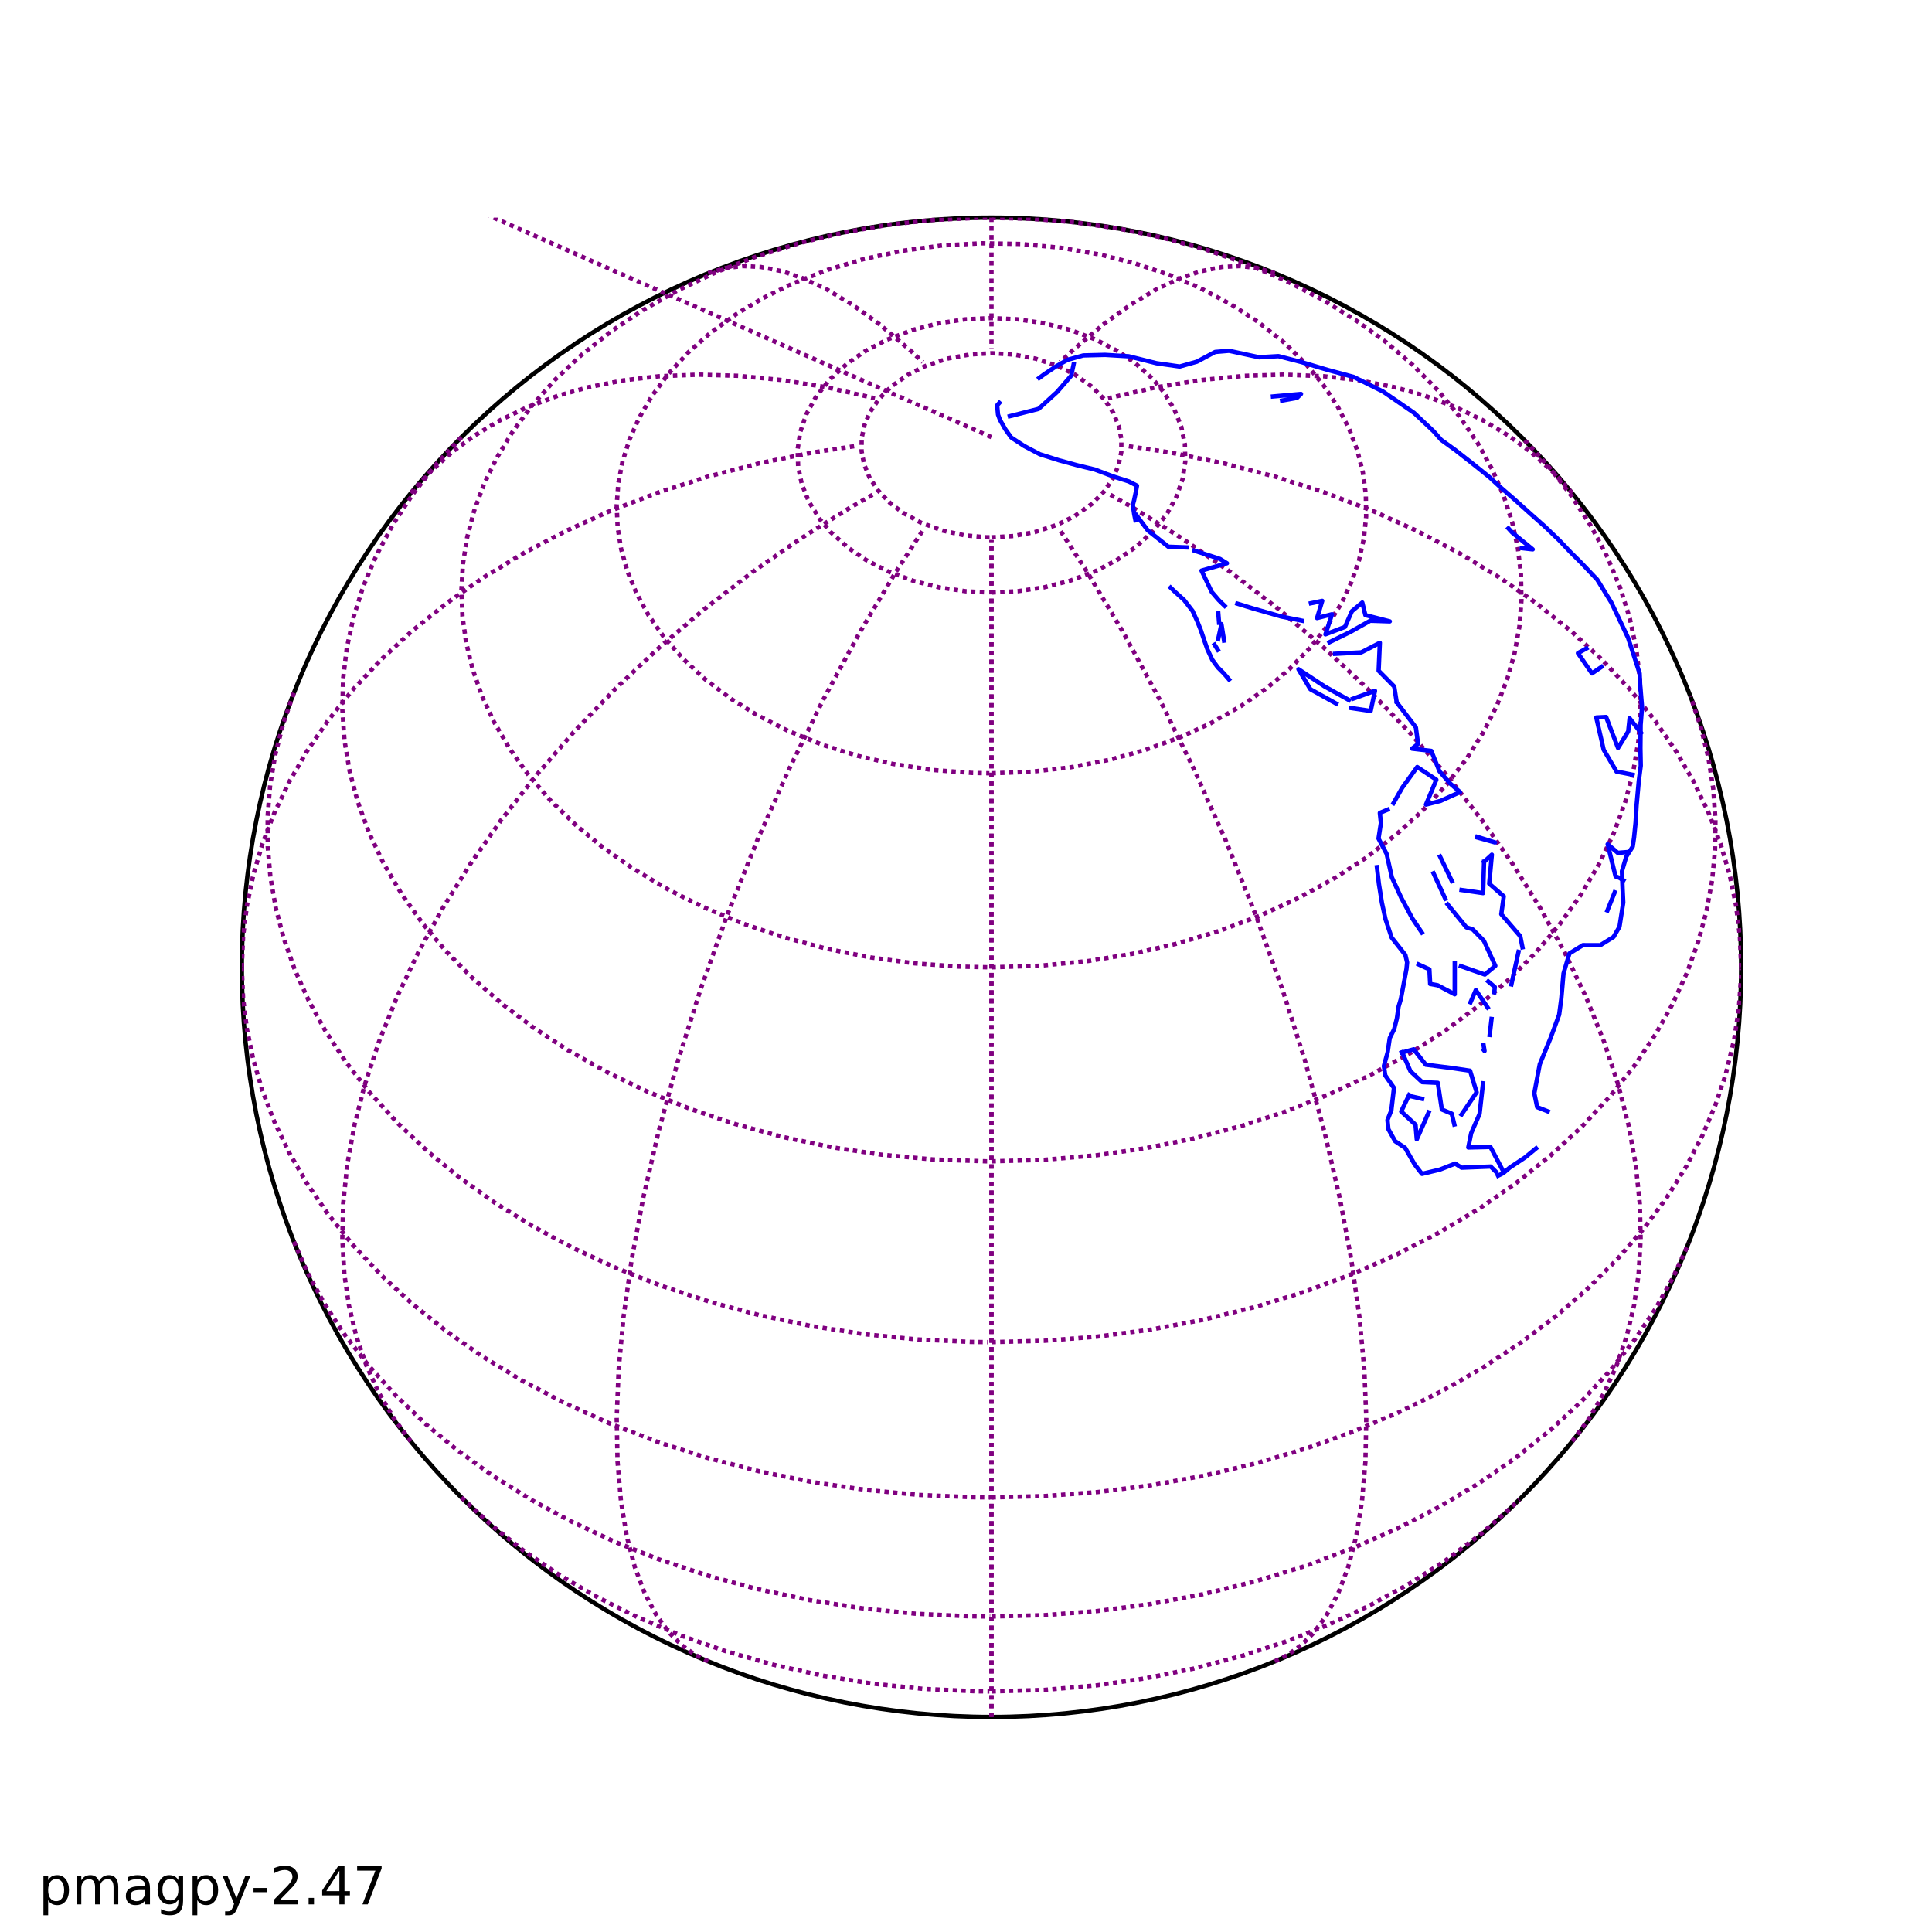 <?xml version="1.0" standalone="no"?>
<!DOCTYPE svg PUBLIC "-//W3C//DTD SVG 1.1//EN"
  "http://www.w3.org/Graphics/SVG/1.1/DTD/svg11.dtd">
<!-- Created with matplotlib (http://matplotlib.sourceforge.net/) -->
<svg width="444pt" height="444pt" viewBox="0 0 444 444"
   xmlns="http://www.w3.org/2000/svg"
   xmlns:xlink="http://www.w3.org/1999/xlink"
   version="1.1"
   id="svg1">
<rect x="0" y="0" width="444" height="444" fill="#808080" stroke="none"/>
<g id="figure1">
<g id="patch1">
<path style="fill: #ffffff; stroke: #ffffff; stroke-width: 1; stroke-linejoin: round; stroke-linecap: square;  opacity: 1"  d="M0 444.6L444.6 444.6L444.6 0
L0 0L0 444.6"/>
</g>
<g id="axes1">
<g id="patch2">
<path style="fill: none; stroke: #000000; stroke-width: 1; stroke-linejoin: round; stroke-linecap: square;  opacity: 1"  d="M227.857 394.582
C273.547 394.582 317.372 376.43 349.68 344.122
C381.987 311.815 400.14 267.99 400.14 222.3
C400.14 176.61 381.987 132.785 349.68 100.478
C317.372 68.17 273.547 50.017 227.857 50.017
C182.168 50.017 138.343 68.17 106.035 100.478
C73.728 132.785 55.575 176.61 55.575 222.3
C55.575 267.99 73.728 311.815 106.035 344.122
C138.343 376.43 182.168 394.582 227.857 394.582z"/>
</g>
<g id="line2d1">
<defs>
  <clipPath id="pfa3adc3754b66ff4da75a66cebb9b252">
<rect x="55.575" y="50.017" width="344.565" height="344.565"/>
  </clipPath>
</defs><path style="fill: none; stroke: #800080; stroke-width: 1; stroke-linejoin: round; stroke-linecap: butt; stroke-dasharray: 1,1; stroke-dashoffset: 0; opacity: 1" clip-path="url(#pfa3adc3754b66ff4da75a66cebb9b252)" d="M227.857 394.582L227.857 394.582"/>
</g>
<g id="line2d2">
<path style="fill: none; stroke: #800080; stroke-width: 1; stroke-linejoin: round; stroke-linecap: butt; stroke-dasharray: 1,1; stroke-dashoffset: 0; opacity: 1" clip-path="url(#pfa3adc3754b66ff4da75a66cebb9b252)" d="M227.857 388.712L240.031 388.36L252.123 387.307
L263.295 385.693L274.433 383.44L285.555 380.504
L295.663 377.188L305.77 373.185L314.88 368.908
L323.981 363.899L332.062 358.717L340.119 352.703
L347.171 346.556L349.188 344.611L349.188 344.611"/>
</g>
<g id="line2d3">
<path style="fill: none; stroke: #800080; stroke-width: 1; stroke-linejoin: round; stroke-linecap: butt; stroke-dasharray: 1,1; stroke-dashoffset: 0; opacity: 1" clip-path="url(#pfa3adc3754b66ff4da75a66cebb9b252)" d="M106.044 344.131L113.096 350.63L120.134 356.206
L128.216 361.737L137.298 367.056L146.379 371.591
L156.505 375.866L166.625 379.418L177.759 382.587
L188.889 385.05L200.054 386.864L212.158 388.126
L224.316 388.682L227.363 388.712L227.363 388.712"/>
</g>
<g id="line2d4">
<path style="fill: none; stroke: #800080; stroke-width: 1; stroke-linejoin: round; stroke-linecap: butt; stroke-dasharray: 1,1; stroke-dashoffset: 0; opacity: 1" clip-path="url(#pfa3adc3754b66ff4da75a66cebb9b252)" d="M227.857 371.501L240.045 371.185L252.167 370.239
L264.329 368.64L276.456 366.371L288.631 363.373
L299.788 359.941L310.938 355.787L321.058 351.315
L331.178 346.073L340.284 340.586L348.368 334.978
L356.45 328.519L363.521 321.978L370.095 314.91
L375.694 307.854L380.444 300.789L384.412 293.728
L387.662 286.659L388.069 285.652L388.069 285.652"/>
</g>
<g id="line2d5">
<path style="fill: none; stroke: #800080; stroke-width: 1; stroke-linejoin: round; stroke-linecap: butt; stroke-dasharray: 1,1; stroke-dashoffset: 0; opacity: 1" clip-path="url(#pfa3adc3754b66ff4da75a66cebb9b252)" d="M67.537 285.375L70.664 292.45L74.493 299.505
L79.098 306.573L84.546 313.641L90.927 320.699
L97.984 327.403L105.048 333.236L113.117 339.058
L122.208 344.745L131.316 349.675L141.428 354.386
L151.558 358.404L162.701 362.107L173.844 365.13
L185.994 367.717L198.246 369.623L210.318 370.846
L222.485 371.44L227.567 371.501L227.567 371.501"/>
</g>
<g id="line2d6">
<path style="fill: none; stroke: #800080; stroke-width: 1; stroke-linejoin: round; stroke-linecap: butt; stroke-dasharray: 1,1; stroke-dashoffset: 0; opacity: 1" clip-path="url(#pfa3adc3754b66ff4da75a66cebb9b252)" d="M227.857 344.122L240.115 343.813L252.311 342.889
L264.412 341.348L276.644 339.136L288.811 336.243
L299.958 332.941L311.092 328.961L321.235 324.677
L331.372 319.681L340.453 314.505L349.573 308.516
L357.664 302.399L364.721 296.292L371.671 289.378
L377.79 282.307L383.019 275.244L387.46 268.172
L391.161 261.116L394.192 254.035L396.579 246.942
L398.534 238.896L399.616 231.794L400.108 224.66
L400.139 222.619L400.139 222.619"/>
</g>
<g id="line2d7">
<path style="fill: none; stroke: #800080; stroke-width: 1; stroke-linejoin: round; stroke-linecap: butt; stroke-dasharray: 1,1; stroke-dashoffset: 0; opacity: 1" clip-path="url(#pfa3adc3754b66ff4da75a66cebb9b252)" d="M55.575 222.3L55.871 229.44L56.759 236.555
L58.234 243.622L60.321 250.697L63.033 257.755
L66.412 264.824L70.494 271.888L75.334 278.947
L81.025 286.024L87.652 293.094L94.71 299.608
L102.805 306.095L110.89 311.742L119.998 317.294
L130.127 322.624L140.262 327.201L151.416 331.474
L162.567 335.035L174.734 338.186L186.879 340.626
L199.037 342.405L211.195 343.551L223.438 344.082
L227.527 344.122L227.527 344.122"/>
</g>
<g id="line2d8">
<path style="fill: none; stroke: #800080; stroke-width: 1; stroke-linejoin: round; stroke-linecap: butt; stroke-dasharray: 1,1; stroke-dashoffset: 0; opacity: 1" clip-path="url(#pfa3adc3754b66ff4da75a66cebb9b252)" d="M227.857 308.441L240.045 308.125L252.167 307.179
L264.329 305.58L276.456 303.312L288.631 300.314
L299.788 296.881L310.938 292.728L321.058 288.255
L331.178 283.014L340.284 277.526L348.368 271.918
L356.45 265.46L363.521 258.918L370.095 251.85
L375.694 244.795L380.444 237.729L384.412 230.668
L387.662 223.599L390.236 216.519L392.157 209.462
L393.458 202.375L394.144 195.349L394.233 188.306
L393.727 181.272L392.614 174.21L390.877 167.129
L388.501 160.057L388.501 160.057"/>
</g>
<g id="line2d9">
<path style="fill: none; stroke: #800080; stroke-width: 1; stroke-linejoin: round; stroke-linecap: butt; stroke-dasharray: 1,1; stroke-dashoffset: 0; opacity: 1" clip-path="url(#pfa3adc3754b66ff4da75a66cebb9b252)" d="M67.529 159.245L65.076 166.325L63.269 173.398
L62.084 180.473L61.509 187.505L61.531 194.548
L62.149 201.578L63.382 208.671L65.234 215.737
L67.733 222.81L70.903 229.875L74.788 236.937
L79.452 244.009L84.961 251.076L91.408 258.129
L98.476 264.775L105.559 270.57L113.644 276.352
L122.748 281.998L131.837 286.877L141.975 291.56
L152.101 295.541L163.236 299.207L174.394 302.203
L186.557 304.76L198.789 306.632L210.867 307.826
L223.037 308.392L227.102 308.44L227.102 308.44"/>
</g>
<g id="line2d10">
<path style="fill: none; stroke: #800080; stroke-width: 1; stroke-linejoin: round; stroke-linecap: butt; stroke-dasharray: 1,1; stroke-dashoffset: 0; opacity: 1" clip-path="url(#pfa3adc3754b66ff4da75a66cebb9b252)" d="M227.857 266.89L240.031 266.538L252.123 265.485
L263.295 263.871L274.433 261.618L285.555 258.682
L295.663 255.366L305.77 251.363L314.88 247.086
L323.981 242.077L332.062 236.895L340.119 230.881
L347.171 224.734L353.059 218.772L358.213 212.714
L363.277 205.675L367.463 198.612L370.825 191.565
L373.431 184.511L375.322 177.438L376.513 170.401
L377.033 163.322L376.88 156.235L376.055 149.171
L374.546 142.109L372.332 135.045L369.381 127.983
L365.651 120.93L361.067 113.87L356.4 107.827
L350.951 101.769L349.956 100.755L349.956 100.755"/>
</g>
<g id="line2d11">
<path style="fill: none; stroke: #800080; stroke-width: 1; stroke-linejoin: round; stroke-linecap: butt; stroke-dasharray: 1,1; stroke-dashoffset: 0; opacity: 1" clip-path="url(#pfa3adc3754b66ff4da75a66cebb9b252)" d="M106.029 100.484L100.412 106.532L94.848 113.591
L90.224 120.658L86.458 127.721L83.474 134.795
L81.236 141.855L79.703 148.915L78.853 155.978
L78.675 163.064L79.171 170.144L80.338 177.183
L82.204 184.259L84.786 191.318L88.123 198.371
L92.285 205.441L97.325 212.489L102.444 218.54
L108.31 224.513L115.357 230.687L122.43 236.042
L130.524 241.349L139.633 246.47L148.727 250.83
L158.826 254.918L168.961 258.322L180.096 261.338
L191.232 263.662L202.411 265.344L214.491 266.466
L226.66 266.887L227.675 266.89L227.675 266.89"/>
</g>
<g id="line2d12">
<path style="fill: none; stroke: #800080; stroke-width: 1; stroke-linejoin: round; stroke-linecap: butt; stroke-dasharray: 1,1; stroke-dashoffset: 0; opacity: 1" clip-path="url(#pfa3adc3754b66ff4da75a66cebb9b252)" d="M227.857 222.3L239.068 221.934L250.183 220.841
L260.29 219.191L270.381 216.882L280.476 213.85
L289.559 210.434L298.652 206.261L306.716 201.817
L313.758 197.24L320.822 191.828L326.862 186.352
L332.454 180.318L337.098 174.285L340.912 168.247
L343.977 162.205L346.348 156.166L348.068 150.124
L349.165 144.071L349.651 138.038L349.537 131.996
L348.825 125.974L347.494 119.914L345.534 113.878
L342.91 107.844L339.576 101.81L335.45 95.758
L330.464 89.723L324.57 83.779L318.531 78.631
L311.467 73.509L303.394 68.576L295.326 64.435
L286.247 60.557L277.174 57.392L267.076 54.604
L256.978 52.515L246.873 51.073L236.737 50.247
L225.519 50.033L214.32 50.551L204.237 51.652
L194.136 53.384L184.022 55.788L173.92 58.921
L164.841 62.438L155.754 66.726L147.679 71.305
L140.626 76.029L133.587 81.599L127.557 87.269
L122.187 93.297L117.729 99.332L114.081 105.373
L111.167 111.42L108.937 117.47L107.355 123.515
L106.394 129.55L106.038 135.587L106.281 141.628
L107.125 147.656L108.588 153.701L110.696 159.758
L113.477 165.804L116.986 171.854L121.289 177.895
L126.483 183.929L132.479 189.748L138.502 194.709
L145.556 199.669L153.629 204.463L161.705 208.493
L170.778 212.259L179.867 215.334L189.97 218.028
L200.081 220.031L210.167 221.387L220.314 222.135
L227.454 222.3L227.454 222.3"/>
</g>
<g id="line2d13">
<path style="fill: none; stroke: #800080; stroke-width: 1; stroke-linejoin: round; stroke-linecap: butt; stroke-dasharray: 1,1; stroke-dashoffset: 0; opacity: 1" clip-path="url(#pfa3adc3754b66ff4da75a66cebb9b252)" d="M227.857 177.71L236.907 177.373L245.973 176.348
L255.034 174.599L263.086 172.383L271.136 169.464
L278.173 166.239L285.229 162.235L291.266 158.028
L296.298 153.786L301.116 148.842L305.055 143.825
L308.18 138.806L310.583 133.782L312.323 128.755
L313.438 123.737L313.957 118.702L313.884 113.654
L313.22 108.627L311.95 103.595L310.052 98.574
L307.476 93.548L304.161 88.532L300.003 83.517
L295.047 78.682L289.023 73.909L282.986 69.995
L275.927 66.254L268.881 63.239L260.822 60.524
L252.769 58.491L243.703 56.927L234.646 56.077
L225.588 55.909L216.539 56.416L207.471 57.618
L198.41 59.558L190.366 61.96L182.299 65.104
L175.263 68.559L169.23 72.172L163.202 76.55
L158.185 80.979L153.552 85.985L149.812 91.018
L146.87 96.046L144.636 101.075L143.054 106.107
L142.09 111.13L141.721 116.172L141.943 121.218
L142.758 126.244L144.181 131.266L146.244 136.288
L148.999 141.311L152.524 146.339L156.926 151.361
L161.947 156.017L167.986 160.593L174.01 164.342
L181.043 167.93L189.085 171.191L197.142 173.706
L205.214 175.568L214.278 176.948L223.334 177.626
L227.361 177.709L227.361 177.709"/>
</g>
<g id="line2d14">
<path style="fill: none; stroke: #800080; stroke-width: 1; stroke-linejoin: round; stroke-linecap: butt; stroke-dasharray: 1,1; stroke-dashoffset: 0; opacity: 1" clip-path="url(#pfa3adc3754b66ff4da75a66cebb9b252)" d="M227.857 136.159L233.878 135.87L239.901 134.987
L245.916 133.457L251.927 131.171L256.94 128.529
L260.953 125.759L264.946 122.132L268.154 118.128
L270.379 114.121L271.769 110.109L272.399 106.092
L272.302 102.084L271.471 98.068L269.869 94.062
L267.395 90.05L264.868 87.043L260.869 83.433
L256.858 80.678L251.842 78.049L245.823 75.771
L239.811 74.253L233.793 73.38L227.772 73.099
L221.752 73.396L215.732 74.287L209.714 75.827
L203.696 78.129L198.68 80.786L194.669 83.572
L190.683 87.217L187.495 91.229L185.289 95.242
L183.921 99.251L183.309 103.265L183.425 107.273
L184.273 111.287L185.896 115.294L188.392 119.305
L190.939 122.31L194.951 125.906L198.964 128.644
L203.978 131.256L209.999 133.519L216.016 135.027
L222.037 135.889L227.056 136.154L227.056 136.154"/>
</g>
<g id="line2d15">
<path style="fill: none; stroke: #800080; stroke-width: 1; stroke-linejoin: round; stroke-linecap: butt; stroke-dasharray: 1,1; stroke-dashoffset: 0; opacity: 1" clip-path="url(#pfa3adc3754b66ff4da75a66cebb9b252)" d="L227.857 100.478"/>
</g>
<g id="line2d16">
<path style="fill: none; stroke: #800080; stroke-width: 1; stroke-linejoin: round; stroke-linecap: butt; stroke-dasharray: 1,1; stroke-dashoffset: 0; opacity: 1" clip-path="url(#pfa3adc3754b66ff4da75a66cebb9b252)" d="M227.857 123.483L232.867 123.184L237.878 122.261
L242.888 120.619L246.899 118.645L250.909 115.813
L253.769 112.903L255.794 109.896L257.069 106.893
L257.693 103.885L257.704 100.879L257.103 97.873
L255.852 94.868L253.854 91.86L251.021 88.941
L247.015 86.081L243.005 84.087L237.996 82.426
L232.975 81.486L227.967 81.175L222.956 81.46
L217.945 82.369L212.931 83.996L208.921 85.952
L204.917 88.751L202.033 91.649L199.979 94.655
L198.679 97.66L198.034 100.665L198.001 103.672
L198.58 106.676L199.806 109.682L201.773 112.688
L204.582 115.618L207.589 117.888L211.599 120.086
L216.612 121.931L221.627 123.019L226.641 123.465
L227.643 123.482L227.643 123.482"/>
</g>
<g id="line2d17">
<path style="fill: none; stroke: #800080; stroke-width: 1; stroke-linejoin: round; stroke-linecap: butt; stroke-dasharray: 1,1; stroke-dashoffset: 0; opacity: 1" clip-path="url(#pfa3adc3754b66ff4da75a66cebb9b252)" d="M227.857 394.582L227.857 124.1L227.857 124.1"/>
</g>
<g id="line2d18">
<path style="fill: none; stroke: #800080; stroke-width: 1; stroke-linejoin: round; stroke-linecap: butt; stroke-dasharray: 1,1; stroke-dashoffset: 0; opacity: 1" clip-path="url(#pfa3adc3754b66ff4da75a66cebb9b252)" d="M292.978 381.801L295.987 380.289L299.01 378.111
L301.926 375.211L304.874 371.192L307.545 366.162
L309.834 360.122L311.674 353.062L313.01 344.996
L313.795 335.922L313.988 325.831L313.542 314.72
L312.407 302.545L310.541 289.395L307.883 275.228
L304.37 260.04L299.913 243.791L294.811 227.653
L288.652 210.451L281.752 193.273L274.521 177.051
L266.522 160.793L258.292 145.609L249.862 131.469
L243.289 121.349L243.289 121.349"/>
</g>
<g id="line2d19">
<path style="fill: none; stroke: #800080; stroke-width: 1; stroke-linejoin: round; stroke-linecap: butt; stroke-dasharray: 1,1; stroke-dashoffset: 0; opacity: 1" clip-path="url(#pfa3adc3754b66ff4da75a66cebb9b252)" d="M361.313 331.254L365.034 326.215L368.613 320.168
L371.407 314.115L373.841 307.059L375.529 299.983
L376.565 292.907L377.045 284.822L376.853 276.73
L375.908 267.642L374.252 258.549L371.921 249.419
L368.605 239.335L364.496 229.155L359.619 218.937
L353.999 208.737L347.67 198.614L340.58 188.509
L332.675 178.396L323.902 168.284L314.181 158.179
L304.098 148.709L293.988 140.095L282.855 131.509
L271.704 123.757L260.583 116.804L254.458 113.289
L254.458 113.289"/>
</g>
<g id="line2d20">
<path style="fill: none; stroke: #800080; stroke-width: 1; stroke-linejoin: round; stroke-linecap: butt; stroke-dasharray: 1,1; stroke-dashoffset: 0; opacity: 1" clip-path="url(#pfa3adc3754b66ff4da75a66cebb9b252)" d="M400.14 222.3L399.844 215.16L398.956 208.045
L397.481 200.978L395.394 193.903L392.682 186.845
L389.303 179.776L385.221 172.712L380.381 165.653
L374.69 158.576L368.063 151.506L361.005 144.992
L352.91 138.505L344.825 132.858L335.717 127.306
L325.588 121.976L315.453 117.399L304.299 113.126
L293.148 109.565L280.981 106.414L268.836 103.974
L258.692 102.445L258.692 102.445"/>
</g>
<g id="line2d21">
<path style="fill: none; stroke: #800080; stroke-width: 1; stroke-linejoin: round; stroke-linecap: butt; stroke-dasharray: 1,1; stroke-dashoffset: 0; opacity: 1" clip-path="url(#pfa3adc3754b66ff4da75a66cebb9b252)" d="M361.301 113.332L356.73 108.299L351.696 103.797
L346.669 100.108L340.615 96.489L334.567 93.593
L327.499 90.948L320.431 88.97L312.366 87.403
L304.277 86.472L295.152 86.1L286.059 86.368
L275.94 87.348L265.819 88.989L254.637 91.523
L254.637 91.523"/>
</g>
<g id="line2d22">
<path style="fill: none; stroke: #800080; stroke-width: 1; stroke-linejoin: round; stroke-linecap: butt; stroke-dasharray: 1,1; stroke-dashoffset: 0; opacity: 1" clip-path="url(#pfa3adc3754b66ff4da75a66cebb9b252)" d="M292.968 62.795L288.949 61.593L284.925 61.153
L280.903 61.349L275.865 62.354L270.824 64.091
L265.795 66.465L259.764 70.065L253.718 74.425
L246.663 80.384L243.644 83.206L243.644 83.206"/>
</g>
<g id="line2d23">
<path style="fill: none; stroke: #800080; stroke-width: 1; stroke-linejoin: round; stroke-linecap: butt; stroke-dasharray: 1,1; stroke-dashoffset: 0; opacity: 1" clip-path="url(#pfa3adc3754b66ff4da75a66cebb9b252)" d="M227.857 50.017L227.857 80.215L227.857 80.215"/>
</g>
<g id="line2d24">
<path style="fill: none; stroke: #800080; stroke-width: 1; stroke-linejoin: round; stroke-linecap: butt; stroke-dasharray: 1,1; stroke-dashoffset: 0; opacity: 1" clip-path="url(#pfa3adc3754b66ff4da75a66cebb9b252)" d="M162.747 62.795L166.766 61.593L170.79 61.153
L174.812 61.349L179.85 62.354L184.891 64.091
L189.92 66.465L195.951 70.065L201.997 74.425
L209.052 80.384L212.071 83.206L212.071 83.206"/>
</g>
<g id="line2d25">
<path style="fill: none; stroke: #800080; stroke-width: 1; stroke-linejoin: round; stroke-linecap: butt; stroke-dasharray: 1,1; stroke-dashoffset: 0; opacity: 1" clip-path="url(#pfa3adc3754b66ff4da75a66cebb9b252)" d="M94.414 113.332L98.985 108.299L104.019 103.797
L109.046 100.108L115.1 96.489L121.148 93.593
L128.216 90.948L135.284 88.97L143.349 87.403
L151.438 86.472L160.563 86.1L169.656 86.368
L179.775 87.348L189.896 88.989L201.078 91.523
L201.078 91.523"/>
</g>
<g id="line2d26">
<path style="fill: none; stroke: #800080; stroke-width: 1; stroke-linejoin: round; stroke-linecap: butt; stroke-dasharray: 1,1; stroke-dashoffset: 0; opacity: 1" clip-path="url(#pfa3adc3754b66ff4da75a66cebb9b252)" d="M55.575 222.3L55.871 215.16L56.759 208.045
L58.234 200.978L60.321 193.903L63.033 186.845
L66.412 179.776L70.494 172.712L75.334 165.653
L81.025 158.576L87.652 151.506L94.71 144.992
L102.805 138.505L110.89 132.858L119.998 127.306
L130.127 121.976L140.262 117.399L151.416 113.126
L162.567 109.565L174.734 106.414L186.879 103.974
L197.023 102.445L197.023 102.445"/>
</g>
<g id="line2d27">
<path style="fill: none; stroke: #800080; stroke-width: 1; stroke-linejoin: round; stroke-linecap: butt; stroke-dasharray: 1,1; stroke-dashoffset: 0; opacity: 1" clip-path="url(#pfa3adc3754b66ff4da75a66cebb9b252)" d="M94.402 331.254L90.681 326.215L87.102 320.168
L84.308 314.115L81.874 307.059L80.186 299.983
L79.15 292.907L78.67 284.822L78.862 276.73
L79.807 267.642L81.463 258.549L83.794 249.419
L87.11 239.335L91.219 229.155L96.096 218.937
L101.716 208.737L108.045 198.614L115.135 188.509
L123.04 178.396L131.813 168.284L141.534 158.179
L151.617 148.709L161.727 140.095L172.86 131.509
L184.011 123.757L195.132 116.804L201.257 113.289
L201.257 113.289"/>
</g>
<g id="line2d28">
<path style="fill: none; stroke: #800080; stroke-width: 1; stroke-linejoin: round; stroke-linecap: butt; stroke-dasharray: 1,1; stroke-dashoffset: 0; opacity: 1" clip-path="url(#pfa3adc3754b66ff4da75a66cebb9b252)" d="M162.737 381.801L159.728 380.289L156.705 378.111
L153.789 375.211L150.841 371.192L148.17 366.162
L145.881 360.122L144.041 353.062L142.705 344.996
L141.92 335.922L141.727 325.831L142.173 314.72
L143.308 302.545L145.174 289.395L147.832 275.228
L151.345 260.04L155.802 243.791L160.904 227.653
L167.063 210.451L173.963 193.273L181.194 177.051
L189.193 160.793L197.423 145.609L205.853 131.469
L212.426 121.349L212.426 121.349"/>
</g>
<g id="line2d29">
<path style="fill: none; stroke: #800080; stroke-width: 1; stroke-linejoin: round; stroke-linecap: butt; stroke-dasharray: 1,1; stroke-dashoffset: 0; opacity: 1" clip-path="url(#pfa3adc3754b66ff4da75a66cebb9b252)" d="M227.857 394.582L227.857 124.1L227.857 124.1"/>
</g>
<g id="line2d30">
</g>
<g id="line2d31">
<path style="fill: none; stroke: #0000ff; stroke-width: 1; stroke-linejoin: round; stroke-linecap: square;  opacity: 1" clip-path="url(#pfa3adc3754b66ff4da75a66cebb9b252)" d="M326.747 214.299L324.6 211.112L322.03 206.326
L319.864 201.62L318.67 196.24L316.804 192.71
L317.349 189.14L317.106 186.818L318.898 186.071"/>
</g>
<g id="line2d32">
<path style="fill: none; stroke: #0000ff; stroke-width: 1; stroke-linejoin: round; stroke-linecap: square;  opacity: 1" clip-path="url(#pfa3adc3754b66ff4da75a66cebb9b252)" d="M332.136 206.532L329.439 200.683"/>
</g>
<g id="line2d33">
<path style="fill: none; stroke: #0000ff; stroke-width: 1; stroke-linejoin: round; stroke-linecap: square;  opacity: 1" clip-path="url(#pfa3adc3754b66ff4da75a66cebb9b252)" d="M330.944 196.84L333.671 202.505"/>
</g>
<g id="line2d34">
<path style="fill: none; stroke: #0000ff; stroke-width: 1; stroke-linejoin: round; stroke-linecap: square;  opacity: 1" clip-path="url(#pfa3adc3754b66ff4da75a66cebb9b252)" d="M318.907 199.824"/>
</g>
<g id="line2d35">
<path style="fill: none; stroke: #0000ff; stroke-width: 1; stroke-linejoin: round; stroke-linecap: square;  opacity: 1" clip-path="url(#pfa3adc3754b66ff4da75a66cebb9b252)" d="M317.844 201.398"/>
</g>
<g id="line2d36">
<path style="fill: none; stroke: #0000ff; stroke-width: 1; stroke-linejoin: round; stroke-linecap: square;  opacity: 1" clip-path="url(#pfa3adc3754b66ff4da75a66cebb9b252)" d="M317.288 199.418"/>
</g>
<g id="line2d37">
<path style="fill: none; stroke: #0000ff; stroke-width: 1; stroke-linejoin: round; stroke-linecap: square;  opacity: 1" clip-path="url(#pfa3adc3754b66ff4da75a66cebb9b252)" d="M317.745 198.43"/>
</g>
<g id="line2d38">
<path style="fill: none; stroke: #0000ff; stroke-width: 1; stroke-linejoin: round; stroke-linecap: square;  opacity: 1" clip-path="url(#pfa3adc3754b66ff4da75a66cebb9b252)" d="M317.132 196.413"/>
</g>
<g id="line2d39">
<path style="fill: none; stroke: #0000ff; stroke-width: 1; stroke-linejoin: round; stroke-linecap: square;  opacity: 1" clip-path="url(#pfa3adc3754b66ff4da75a66cebb9b252)" d="M316.789 193.558"/>
</g>
<g id="line2d40">
<path style="fill: none; stroke: #0000ff; stroke-width: 1; stroke-linejoin: round; stroke-linecap: square;  opacity: 1" clip-path="url(#pfa3adc3754b66ff4da75a66cebb9b252)" d="M317.407 191.767"/>
</g>
<g id="line2d41">
<path style="fill: none; stroke: #0000ff; stroke-width: 1; stroke-linejoin: round; stroke-linecap: square;  opacity: 1" clip-path="url(#pfa3adc3754b66ff4da75a66cebb9b252)" d="M316.107 191.385"/>
</g>
<g id="line2d42">
<path style="fill: none; stroke: #0000ff; stroke-width: 1; stroke-linejoin: round; stroke-linecap: square;  opacity: 1" clip-path="url(#pfa3adc3754b66ff4da75a66cebb9b252)" d="M317.336 191.098"/>
</g>
<g id="line2d43">
<path style="fill: none; stroke: #0000ff; stroke-width: 1; stroke-linejoin: round; stroke-linecap: square;  opacity: 1" clip-path="url(#pfa3adc3754b66ff4da75a66cebb9b252)" d="M325.166 216.316"/>
</g>
<g id="line2d44">
<path style="fill: none; stroke: #0000ff; stroke-width: 1; stroke-linejoin: round; stroke-linecap: square;  opacity: 1" clip-path="url(#pfa3adc3754b66ff4da75a66cebb9b252)" d="M327.175 225.031"/>
</g>
<g id="line2d45">
<path style="fill: none; stroke: #0000ff; stroke-width: 1; stroke-linejoin: round; stroke-linecap: square;  opacity: 1" clip-path="url(#pfa3adc3754b66ff4da75a66cebb9b252)" d="M327.972 225.735"/>
</g>
<g id="line2d46">
<path style="fill: none; stroke: #0000ff; stroke-width: 1; stroke-linejoin: round; stroke-linecap: square;  opacity: 1" clip-path="url(#pfa3adc3754b66ff4da75a66cebb9b252)" d="M322.569 232.484"/>
</g>
<g id="line2d47">
<path style="fill: none; stroke: #0000ff; stroke-width: 1; stroke-linejoin: round; stroke-linecap: square;  opacity: 1" clip-path="url(#pfa3adc3754b66ff4da75a66cebb9b252)" d="M321.149 243.116"/>
</g>
<g id="line2d48">
<path style="fill: none; stroke: #0000ff; stroke-width: 1; stroke-linejoin: round; stroke-linecap: square;  opacity: 1" clip-path="url(#pfa3adc3754b66ff4da75a66cebb9b252)" d="M321.039 244.976"/>
</g>
<g id="line2d49">
<path style="fill: none; stroke: #0000ff; stroke-width: 1; stroke-linejoin: round; stroke-linecap: square;  opacity: 1" clip-path="url(#pfa3adc3754b66ff4da75a66cebb9b252)" d="M322.225 241.81L324.139 246.177L326.845 248.687
L330.43 248.854L331.355 254.976L333.622 255.929
L334.223 258.423"/>
</g>
<g id="line2d50">
<path style="fill: none; stroke: #0000ff; stroke-width: 1; stroke-linejoin: round; stroke-linecap: square;  opacity: 1" clip-path="url(#pfa3adc3754b66ff4da75a66cebb9b252)" d="M335.888 256.123L339.352 251.023L337.841 246.071
L333.728 245.453L327.673 244.688L324.897 241.148
L322.115 241.908"/>
</g>
<g id="line2d51">
<path style="fill: none; stroke: #0000ff; stroke-width: 1; stroke-linejoin: round; stroke-linecap: square;  opacity: 1" clip-path="url(#pfa3adc3754b66ff4da75a66cebb9b252)" d="M328.492 249.637"/>
</g>
<g id="line2d52">
<path style="fill: none; stroke: #0000ff; stroke-width: 1; stroke-linejoin: round; stroke-linecap: square;  opacity: 1" clip-path="url(#pfa3adc3754b66ff4da75a66cebb9b252)" d="M325.686 247.621"/>
</g>
<g id="line2d53">
<path style="fill: none; stroke: #0000ff; stroke-width: 1; stroke-linejoin: round; stroke-linecap: square;  opacity: 1" clip-path="url(#pfa3adc3754b66ff4da75a66cebb9b252)" d="M324.563 247.212"/>
</g>
<g id="line2d54">
<path style="fill: none; stroke: #0000ff; stroke-width: 1; stroke-linejoin: round; stroke-linecap: square;  opacity: 1" clip-path="url(#pfa3adc3754b66ff4da75a66cebb9b252)" d="M323.593 247.357"/>
</g>
<g id="line2d55">
<path style="fill: none; stroke: #0000ff; stroke-width: 1; stroke-linejoin: round; stroke-linecap: square;  opacity: 1" clip-path="url(#pfa3adc3754b66ff4da75a66cebb9b252)" d="M322.383 245.239"/>
</g>
<g id="line2d56">
<path style="fill: none; stroke: #0000ff; stroke-width: 1; stroke-linejoin: round; stroke-linecap: square;  opacity: 1" clip-path="url(#pfa3adc3754b66ff4da75a66cebb9b252)" d="M323.83 251.645L322.014 255.43L325.308 258.479
L325.596 261.832L328.325 255.649"/>
</g>
<g id="line2d57">
<path style="fill: none; stroke: #0000ff; stroke-width: 1; stroke-linejoin: round; stroke-linecap: square;  opacity: 1" clip-path="url(#pfa3adc3754b66ff4da75a66cebb9b252)" d="M326.827 252.524L323.955 251.881"/>
</g>
<g id="line2d58">
<path style="fill: none; stroke: #0000ff; stroke-width: 1; stroke-linejoin: round; stroke-linecap: square;  opacity: 1" clip-path="url(#pfa3adc3754b66ff4da75a66cebb9b252)" d="M341.591 244.553"/>
</g>
<g id="line2d59">
<path style="fill: none; stroke: #0000ff; stroke-width: 1; stroke-linejoin: round; stroke-linecap: square;  opacity: 1" clip-path="url(#pfa3adc3754b66ff4da75a66cebb9b252)" d="M341.632 244.89"/>
</g>
<g id="line2d60">
<path style="fill: none; stroke: #0000ff; stroke-width: 1; stroke-linejoin: round; stroke-linecap: square;  opacity: 1" clip-path="url(#pfa3adc3754b66ff4da75a66cebb9b252)" d="M341.459 245.499"/>
</g>
<g id="line2d61">
<path style="fill: none; stroke: #0000ff; stroke-width: 1; stroke-linejoin: round; stroke-linecap: square;  opacity: 1" clip-path="url(#pfa3adc3754b66ff4da75a66cebb9b252)" d="M341.572 246.514"/>
</g>
<g id="line2d62">
<path style="fill: none; stroke: #0000ff; stroke-width: 1; stroke-linejoin: round; stroke-linecap: square;  opacity: 1" clip-path="url(#pfa3adc3754b66ff4da75a66cebb9b252)" d="M352.347 262.037"/>
</g>
<g id="line2d63">
<path style="fill: none; stroke: #0000ff; stroke-width: 1; stroke-linejoin: round; stroke-linecap: square;  opacity: 1" clip-path="url(#pfa3adc3754b66ff4da75a66cebb9b252)" d="M345.287 268.83L342.517 263.586L337.436 263.706
L338.099 260.402L340.026 255.999L340.815 248.954"/>
</g>
<g id="line2d64">
<path style="fill: none; stroke: #0000ff; stroke-width: 1; stroke-linejoin: round; stroke-linecap: square;  opacity: 1" clip-path="url(#pfa3adc3754b66ff4da75a66cebb9b252)" d="M334.322 221.434L334.314 228.5L330.397 226.434
L328.671 226.123L328.496 222.772L326.034 221.651"/>
</g>
<g id="line2d65">
<path style="fill: none; stroke: #0000ff; stroke-width: 1; stroke-linejoin: round; stroke-linecap: square;  opacity: 1" clip-path="url(#pfa3adc3754b66ff4da75a66cebb9b252)" d="M325.958 221.756"/>
</g>
<g id="line2d66">
<path style="fill: none; stroke: #0000ff; stroke-width: 1; stroke-linejoin: round; stroke-linecap: square;  opacity: 1" clip-path="url(#pfa3adc3754b66ff4da75a66cebb9b252)" d="M325.992 223.504"/>
</g>
<g id="line2d67">
<path style="fill: none; stroke: #0000ff; stroke-width: 1; stroke-linejoin: round; stroke-linecap: square;  opacity: 1" clip-path="url(#pfa3adc3754b66ff4da75a66cebb9b252)" d="M329.983 226.998"/>
</g>
<g id="line2d68">
<path style="fill: none; stroke: #0000ff; stroke-width: 1; stroke-linejoin: round; stroke-linecap: square;  opacity: 1" clip-path="url(#pfa3adc3754b66ff4da75a66cebb9b252)" d="M330.784 228.546"/>
</g>
<g id="line2d69">
<path style="fill: none; stroke: #0000ff; stroke-width: 1; stroke-linejoin: round; stroke-linecap: square;  opacity: 1" clip-path="url(#pfa3adc3754b66ff4da75a66cebb9b252)" d="M332.687 207.854L336.994 213.118L338.431 213.571
L341.02 216.211L343.65 221.957L341.235 223.962
L335.738 222.04"/>
</g>
<g id="line2d70">
<path style="fill: none; stroke: #0000ff; stroke-width: 1; stroke-linejoin: round; stroke-linecap: square;  opacity: 1" clip-path="url(#pfa3adc3754b66ff4da75a66cebb9b252)" d="M343.526 218.308"/>
</g>
<g id="line2d71">
<path style="fill: none; stroke: #0000ff; stroke-width: 1; stroke-linejoin: round; stroke-linecap: square;  opacity: 1" clip-path="url(#pfa3adc3754b66ff4da75a66cebb9b252)" d="M343.085 215.127"/>
</g>
<g id="line2d72">
<path style="fill: none; stroke: #0000ff; stroke-width: 1; stroke-linejoin: round; stroke-linecap: square;  opacity: 1" clip-path="url(#pfa3adc3754b66ff4da75a66cebb9b252)" d="M341.056 198.059L340.835 205.25L335.887 204.537"/>
</g>
<g id="line2d73">
<path style="fill: none; stroke: #0000ff; stroke-width: 1; stroke-linejoin: round; stroke-linecap: square;  opacity: 1" clip-path="url(#pfa3adc3754b66ff4da75a66cebb9b252)" d="M338.455 208.348"/>
</g>
<g id="line2d74">
<path style="fill: none; stroke: #0000ff; stroke-width: 1; stroke-linejoin: round; stroke-linecap: square;  opacity: 1" clip-path="url(#pfa3adc3754b66ff4da75a66cebb9b252)" d="M339.676 206.424"/>
</g>
<g id="line2d75">
<path style="fill: none; stroke: #0000ff; stroke-width: 1; stroke-linejoin: round; stroke-linecap: square;  opacity: 1" clip-path="url(#pfa3adc3754b66ff4da75a66cebb9b252)" d="M340.495 205.513"/>
</g>
<g id="line2d76">
<path style="fill: none; stroke: #0000ff; stroke-width: 1; stroke-linejoin: round; stroke-linecap: square;  opacity: 1" clip-path="url(#pfa3adc3754b66ff4da75a66cebb9b252)" d="M342.024 225.558L343.528 226.835L343.413 228.021"/>
</g>
<g id="line2d77">
<path style="fill: none; stroke: #0000ff; stroke-width: 1; stroke-linejoin: round; stroke-linecap: square;  opacity: 1" clip-path="url(#pfa3adc3754b66ff4da75a66cebb9b252)" d="M341.097 230.014"/>
</g>
<g id="line2d78">
<path style="fill: none; stroke: #0000ff; stroke-width: 1; stroke-linejoin: round; stroke-linecap: square;  opacity: 1" clip-path="url(#pfa3adc3754b66ff4da75a66cebb9b252)" d="M342.693 229.259"/>
</g>
<g id="line2d79">
<path style="fill: none; stroke: #0000ff; stroke-width: 1; stroke-linejoin: round; stroke-linecap: square;  opacity: 1" clip-path="url(#pfa3adc3754b66ff4da75a66cebb9b252)" d="M337.941 230.352L339.161 227.527L341.872 231.533"/>
</g>
<g id="line2d80">
<path style="fill: none; stroke: #0000ff; stroke-width: 1; stroke-linejoin: round; stroke-linecap: square;  opacity: 1" clip-path="url(#pfa3adc3754b66ff4da75a66cebb9b252)" d="M342.771 234.174L342.346 237.838"/>
</g>
<g id="line2d81">
<path style="fill: none; stroke: #0000ff; stroke-width: 1; stroke-linejoin: round; stroke-linecap: square;  opacity: 1" clip-path="url(#pfa3adc3754b66ff4da75a66cebb9b252)" d="M343.821 231.13"/>
</g>
<g id="line2d82">
<path style="fill: none; stroke: #0000ff; stroke-width: 1; stroke-linejoin: round; stroke-linecap: square;  opacity: 1" clip-path="url(#pfa3adc3754b66ff4da75a66cebb9b252)" d="M341.014 241.332L341.167 241.531L340.952 240.198
L340.952 240.198"/>
</g>
<g id="line2d83">
<path style="fill: none; stroke: #0000ff; stroke-width: 1; stroke-linejoin: round; stroke-linecap: square;  opacity: 1" clip-path="url(#pfa3adc3754b66ff4da75a66cebb9b252)" d="M345.828 227.602"/>
</g>
<g id="line2d84">
<path style="fill: none; stroke: #0000ff; stroke-width: 1; stroke-linejoin: round; stroke-linecap: square;  opacity: 1" clip-path="url(#pfa3adc3754b66ff4da75a66cebb9b252)" d="M345.782 226.683"/>
</g>
<g id="line2d85">
<path style="fill: none; stroke: #0000ff; stroke-width: 1; stroke-linejoin: round; stroke-linecap: square;  opacity: 1" clip-path="url(#pfa3adc3754b66ff4da75a66cebb9b252)" d="M347.337 226.238L348.973 218.755"/>
</g>
<g id="line2d86">
<path style="fill: none; stroke: #0000ff; stroke-width: 1; stroke-linejoin: round; stroke-linecap: square;  opacity: 1" clip-path="url(#pfa3adc3754b66ff4da75a66cebb9b252)" d="M370.843 212.441"/>
</g>
<g id="line2d87">
<path style="fill: none; stroke: #0000ff; stroke-width: 1; stroke-linejoin: round; stroke-linecap: square;  opacity: 1" clip-path="url(#pfa3adc3754b66ff4da75a66cebb9b252)" d="M371.095 213.962"/>
</g>
<g id="line2d88">
<path style="fill: none; stroke: #0000ff; stroke-width: 1; stroke-linejoin: round; stroke-linecap: square;  opacity: 1" clip-path="url(#pfa3adc3754b66ff4da75a66cebb9b252)" d="M356.08 256.661"/>
</g>
<g id="line2d89">
<path style="fill: none; stroke: #0000ff; stroke-width: 1; stroke-linejoin: round; stroke-linecap: square;  opacity: 1" clip-path="url(#pfa3adc3754b66ff4da75a66cebb9b252)" d="M285.249 153.803"/>
</g>
<g id="line2d90">
<path style="fill: none; stroke: #0000ff; stroke-width: 1; stroke-linejoin: round; stroke-linecap: square;  opacity: 1" clip-path="url(#pfa3adc3754b66ff4da75a66cebb9b252)" d="M280.879 150.806"/>
</g>
<g id="line2d91">
<path style="fill: none; stroke: #0000ff; stroke-width: 1; stroke-linejoin: round; stroke-linecap: square;  opacity: 1" clip-path="url(#pfa3adc3754b66ff4da75a66cebb9b252)" d="M279.129 148.168L279.868 149.334"/>
</g>
<g id="line2d92">
<path style="fill: none; stroke: #0000ff; stroke-width: 1; stroke-linejoin: round; stroke-linecap: square;  opacity: 1" clip-path="url(#pfa3adc3754b66ff4da75a66cebb9b252)" d="M279.956 146.876L280.702 143.433L281.304 147.217"/>
</g>
<g id="line2d93">
<path style="fill: none; stroke: #0000ff; stroke-width: 1; stroke-linejoin: round; stroke-linecap: square;  opacity: 1" clip-path="url(#pfa3adc3754b66ff4da75a66cebb9b252)" d="M280.162 143.097L279.988 140.965"/>
</g>
<g id="line2d94">
<path style="fill: none; stroke: #0000ff; stroke-width: 1; stroke-linejoin: round; stroke-linecap: square;  opacity: 1" clip-path="url(#pfa3adc3754b66ff4da75a66cebb9b252)" d="M277.701 139.773"/>
</g>
<g id="line2d95">
<path style="fill: none; stroke: #0000ff; stroke-width: 1; stroke-linejoin: round; stroke-linecap: square;  opacity: 1" clip-path="url(#pfa3adc3754b66ff4da75a66cebb9b252)" d="M299.21 142.64L294.434 141.679L288.028 139.856
L284.353 138.722"/>
</g>
<g id="line2d96">
<path style="fill: none; stroke: #0000ff; stroke-width: 1; stroke-linejoin: round; stroke-linecap: square;  opacity: 1" clip-path="url(#pfa3adc3754b66ff4da75a66cebb9b252)" d="M281.437 139.226L280.089 137.919L278.468 136.031
L276.127 131.134L281.971 129.437L280.356 128.443
L274.489 126.553"/>
</g>
<g id="line2d97">
<path style="fill: none; stroke: #0000ff; stroke-width: 1; stroke-linejoin: round; stroke-linecap: square;  opacity: 1" clip-path="url(#pfa3adc3754b66ff4da75a66cebb9b252)" d="M288.164 144.107"/>
</g>
<g id="line2d98">
<path style="fill: none; stroke: #0000ff; stroke-width: 1; stroke-linejoin: round; stroke-linecap: square;  opacity: 1" clip-path="url(#pfa3adc3754b66ff4da75a66cebb9b252)" d="M286.086 139.317"/>
</g>
<g id="line2d99">
<path style="fill: none; stroke: #0000ff; stroke-width: 1; stroke-linejoin: round; stroke-linecap: square;  opacity: 1" clip-path="url(#pfa3adc3754b66ff4da75a66cebb9b252)" d="M285.088 140.704"/>
</g>
<g id="line2d100">
<path style="fill: none; stroke: #0000ff; stroke-width: 1; stroke-linejoin: round; stroke-linecap: square;  opacity: 1" clip-path="url(#pfa3adc3754b66ff4da75a66cebb9b252)" d="M278.057 129.29"/>
</g>
<g id="line2d101">
<path style="fill: none; stroke: #0000ff; stroke-width: 1; stroke-linejoin: round; stroke-linecap: square;  opacity: 1" clip-path="url(#pfa3adc3754b66ff4da75a66cebb9b252)" d="M272.659 125.796L268.505 125.643L263.789 121.895
L261.156 118.385"/>
</g>
<g id="line2d102">
<path style="fill: none; stroke: #0000ff; stroke-width: 1; stroke-linejoin: round; stroke-linecap: square;  opacity: 1" clip-path="url(#pfa3adc3754b66ff4da75a66cebb9b252)" d="M320.241 184.566L322.244 181.046L325.693 176.267
L330.09 179.186L327.705 184.903L331.044 184.062
L335.53 182.029L333.209 180.005L330.822 177.272
L328.926 172.569L324.522 172.05L325.887 170.955
L325.389 167.168L321.012 161.435"/>
</g>
<g id="line2d103">
<path style="fill: none; stroke: #0000ff; stroke-width: 1; stroke-linejoin: round; stroke-linecap: square;  opacity: 1" clip-path="url(#pfa3adc3754b66ff4da75a66cebb9b252)" d="M320.991 167.16L320.991 167.16"/>
</g>
<g id="line2d104">
<path style="fill: none; stroke: #0000ff; stroke-width: 1; stroke-linejoin: round; stroke-linecap: square;  opacity: 1" clip-path="url(#pfa3adc3754b66ff4da75a66cebb9b252)" d="M310.93 160.577L315.993 158.754L315.003 163.386
L310.483 162.714"/>
</g>
<g id="line2d105">
<path style="fill: none; stroke: #0000ff; stroke-width: 1; stroke-linejoin: round; stroke-linecap: square;  opacity: 1" clip-path="url(#pfa3adc3754b66ff4da75a66cebb9b252)" d="M307.074 161.688L301.136 158.391L298.404 153.792
L304.419 157.759L309.976 160.861"/>
</g>
<g id="line2d106">
<path style="fill: none; stroke: #0000ff; stroke-width: 1; stroke-linejoin: round; stroke-linecap: square;  opacity: 1" clip-path="url(#pfa3adc3754b66ff4da75a66cebb9b252)" d="M315.837 163.715"/>
</g>
<g id="line2d107">
<path style="fill: none; stroke: #0000ff; stroke-width: 1; stroke-linejoin: round; stroke-linecap: square;  opacity: 1" clip-path="url(#pfa3adc3754b66ff4da75a66cebb9b252)" d="M316.898 156.266"/>
</g>
<g id="line2d108">
<path style="fill: none; stroke: #0000ff; stroke-width: 1; stroke-linejoin: round; stroke-linecap: square;  opacity: 1" clip-path="url(#pfa3adc3754b66ff4da75a66cebb9b252)" d="M304.571 149.709"/>
</g>
<g id="line2d109">
<path style="fill: none; stroke: #0000ff; stroke-width: 1; stroke-linejoin: round; stroke-linecap: square;  opacity: 1" clip-path="url(#pfa3adc3754b66ff4da75a66cebb9b252)" d="M303.845 146.772"/>
</g>
<g id="line2d110">
<path style="fill: none; stroke: #0000ff; stroke-width: 1; stroke-linejoin: round; stroke-linecap: square;  opacity: 1" clip-path="url(#pfa3adc3754b66ff4da75a66cebb9b252)" d="M301.476 143.153"/>
</g>
<g id="line2d111">
<path style="fill: none; stroke: #0000ff; stroke-width: 1; stroke-linejoin: round; stroke-linecap: square;  opacity: 1" clip-path="url(#pfa3adc3754b66ff4da75a66cebb9b252)" d="M304.599 137.544"/>
</g>
<g id="line2d112">
<path style="fill: none; stroke: #0000ff; stroke-width: 1; stroke-linejoin: round; stroke-linecap: square;  opacity: 1" clip-path="url(#pfa3adc3754b66ff4da75a66cebb9b252)" d="M320.958 161.234L320.416 157.773L316.832 154.152
L317.109 147.724L312.822 149.928L306.824 150.252"/>
</g>
<g id="line2d113">
<path style="fill: none; stroke: #0000ff; stroke-width: 1; stroke-linejoin: round; stroke-linecap: square;  opacity: 1" clip-path="url(#pfa3adc3754b66ff4da75a66cebb9b252)" d="M305.516 147.588L310.372 145.204L314.904 142.646
L319.394 142.798L313.785 141.36L313.074 138.471
L310.69 140.45L309.085 144.079L304.605 145.781
L306.12 141.159L302.683 142.034L303.868 138.087
L301.275 138.63"/>
</g>
<g id="line2d114">
<path style="fill: none; stroke: #0000ff; stroke-width: 1; stroke-linejoin: round; stroke-linecap: square;  opacity: 1" clip-path="url(#pfa3adc3754b66ff4da75a66cebb9b252)" d="M292.548 91.116L298.988 90.537L298.07 91.43
L294.647 92.049"/>
</g>
<g id="line2d115">
<path style="fill: none; stroke: #0000ff; stroke-width: 1; stroke-linejoin: round; stroke-linecap: square;  opacity: 1" clip-path="url(#pfa3adc3754b66ff4da75a66cebb9b252)" d="M346.65 121.428L347.507 122.368L352.238 126.245
L349.731 125.964"/>
</g>
<g id="line2d116">
<path style="fill: none; stroke: #0000ff; stroke-width: 1; stroke-linejoin: round; stroke-linecap: square;  opacity: 1" clip-path="url(#pfa3adc3754b66ff4da75a66cebb9b252)" d="M232.071 95.643L238.679 93.968L242.942 90.076
L246.188 86.32L246.735 83.708"/>
</g>
<g id="line2d117">
<path style="fill: none; stroke: #0000ff; stroke-width: 1; stroke-linejoin: round; stroke-linecap: square;  opacity: 1" clip-path="url(#pfa3adc3754b66ff4da75a66cebb9b252)" d="M245.524 84.134"/>
</g>
<g id="line2d118">
<path style="fill: none; stroke: #0000ff; stroke-width: 1; stroke-linejoin: round; stroke-linecap: square;  opacity: 1" clip-path="url(#pfa3adc3754b66ff4da75a66cebb9b252)" d="M349.885 217.708L349.381 215.161L345.013 210.098
L345.582 205.989L342.24 203.08L342.849 196.42
L341.056 198.059"/>
</g>
<g id="line2d119">
<path style="fill: none; stroke: #0000ff; stroke-width: 1; stroke-linejoin: round; stroke-linecap: square;  opacity: 1" clip-path="url(#pfa3adc3754b66ff4da75a66cebb9b252)" d="M344.351 209.11"/>
</g>
<g id="line2d120">
<path style="fill: none; stroke: #0000ff; stroke-width: 1; stroke-linejoin: round; stroke-linecap: square;  opacity: 1" clip-path="url(#pfa3adc3754b66ff4da75a66cebb9b252)" d="M342.625 206.75"/>
</g>
<g id="line2d121">
<path style="fill: none; stroke: #0000ff; stroke-width: 1; stroke-linejoin: round; stroke-linecap: square;  opacity: 1" clip-path="url(#pfa3adc3754b66ff4da75a66cebb9b252)" d="M339.499 192.331L343.574 193.606L339.478 192.463"/>
</g>
<g id="line2d122">
<path style="fill: none; stroke: #0000ff; stroke-width: 1; stroke-linejoin: round; stroke-linecap: square;  opacity: 1" clip-path="url(#pfa3adc3754b66ff4da75a66cebb9b252)" d="M374.095 195.814L371.787 196.001L369.46 194.01
L371.282 201.429L372.118 201.719L373.085 202.305"/>
</g>
<g id="line2d123">
<path style="fill: none; stroke: #0000ff; stroke-width: 1; stroke-linejoin: round; stroke-linecap: square;  opacity: 1" clip-path="url(#pfa3adc3754b66ff4da75a66cebb9b252)" d="M371.081 205.058L369.399 209.251"/>
</g>
<g id="line2d124">
<path style="fill: none; stroke: #0000ff; stroke-width: 1; stroke-linejoin: round; stroke-linecap: square;  opacity: 1" clip-path="url(#pfa3adc3754b66ff4da75a66cebb9b252)" d="M377.111 168.401L374.505 165.069L374.178 168.109
L371.843 171.888L369.109 164.778L366.844 164.895
L368.542 172.292L371.507 177.327L375.171 178.042"/>
</g>
<g id="line2d125">
<path style="fill: none; stroke: #0000ff; stroke-width: 1; stroke-linejoin: round; stroke-linecap: square;  opacity: 1" clip-path="url(#pfa3adc3754b66ff4da75a66cebb9b252)" d="M364.587 149.024L362.634 150.096L365.847 154.755
L368.043 153.263"/>
</g>
<g id="line2d126">
<path style="fill: none; stroke: #0000ff; stroke-width: 1; stroke-linejoin: round; stroke-linecap: square;  opacity: 1" clip-path="url(#pfa3adc3754b66ff4da75a66cebb9b252)" d="M260.94 119.575L260.647 118.13L260.339 115.989
L260.607 115.058L261.047 112.985L261.297 111.62
L259.405 110.634L255.828 109.495L251.579 107.896
L247.634 106.945L243.368 105.781L238.959 104.388
L235.367 102.497L232.391 100.544L231.029 98.638
L229.813 96.501L229.359 95.293L229.16 93.155
L229.658 92.586"/>
</g>
<g id="line2d127">
<path style="fill: none; stroke: #0000ff; stroke-width: 1; stroke-linejoin: round; stroke-linecap: square;  opacity: 1" clip-path="url(#pfa3adc3754b66ff4da75a66cebb9b252)" d="M353.007 263.913L350.465 266.004L346.957 268.335
L345.464 269.6L344.27 270.195"/>
</g>
<g id="line2d128">
<path style="fill: none; stroke: #0000ff; stroke-width: 1; stroke-linejoin: round; stroke-linecap: square;  opacity: 1" clip-path="url(#pfa3adc3754b66ff4da75a66cebb9b252)" d="M238.826 86.859L240.103 85.925L242.77 84.15
L245.31 82.698L248.958 81.685L253.963 81.558
L259.388 81.884L265.781 83.478L271.105 84.235
L275.063 83.118L279.258 80.887L282.449 80.618
L289.36 82.108L293.801 81.849L299.045 83.202
L305.138 85.021L311.098 86.63L317.832 89.981
L324.967 94.884L329.51 99.16L331.197 101.083
L334.399 103.394L338.412 106.532L342.288 109.648
L344.777 111.938L347.95 114.684L351.68 118.029
L355.033 121L358.317 124.15L360.943 126.917
L363.249 129.192L367.061 133.199L370.293 138.444
L374.162 146.592L376.81 154.755L376.92 157.18
L377.363 162.494L377.042 166.586L376.992 171.95
L377.069 175.972L376.624 179.402L376.097 185.208
L375.885 188.959L375.53 192.462L375.225 194.568
L373.742 196.855L372.742 200.217L372.896 204.304
L373.046 207.412L372.179 212.976L370.817 215.326
L367.747 217.226L363.762 217.212L360.673 219.116
L359.313 223.72L358.802 229.519L358.313 233.185
L356.356 238.512L353.86 244.571L352.605 251.243
L353.262 254.437L355.691 255.398"/>
</g>
<g id="line2d129">
<path style="fill: none; stroke: #0000ff; stroke-width: 1; stroke-linejoin: round; stroke-linecap: square;  opacity: 1" clip-path="url(#pfa3adc3754b66ff4da75a66cebb9b252)" d="M343.851 269.354L342.578 268.086L339.507 268.206
L335.885 268.35L334.428 267.409L330.876 268.8
L326.781 269.771L325.101 267.585L322.934 263.806
L320.621 262.263L319.078 259.5L318.862 257.396
L319.755 255.132L320.353 250.012L318.352 247.136
L318.035 244.977L318.904 241.826L319.39 238.538
L320.398 236.523L321.029 234.04L321.413 231.339
L321.932 229.607L322.813 224.912L323.228 222.684
L323.377 221.169L322.971 219.458L319.815 215.463
L318.409 211.251L317.582 207.468L316.899 203.186
L316.436 199.292"/>
</g>
<g id="line2d130">
<path style="fill: none; stroke: #0000ff; stroke-width: 1; stroke-linejoin: round; stroke-linecap: square;  opacity: 1" clip-path="url(#pfa3adc3754b66ff4da75a66cebb9b252)" d="M282.453 156.148L281.262 154.764L279.88 153.384
L278.589 151.607L277.48 149.23L276.685 146.945
L275.973 144.833L275.141 142.759L274.073 140.41
L272.117 137.888L270.063 136.042L269.029 135.046"/>
</g>
<g id="matplotlib.axis1">
</g>
<g id="matplotlib.axis2">
</g>
</g>
<g id="text1">
<defs>
<path id="c_f15a64fcd463ef4629c48bab42cde24c" d="M18.109 -8.203l0 29l-9.031 0l0 -75.484l9.031 0l0 8.297q2.844 -4.875 7.156 -7.234q4.328 -2.375 10.328 -2.375q9.969 0 16.188 7.906q6.234 7.906 6.234 20.797q0 12.891 -6.234 20.812q-6.219 7.906 -16.188 7.906q-6 0 -10.328 -2.375q-4.312 -2.375 -7.156 -7.25M48.688 -27.297q0 -9.906 -4.078 -15.547q-4.078 -5.641 -11.203 -5.641q-7.141 0 -11.219 5.641q-4.078 5.641 -4.078 15.547q0 9.906 4.078 15.547q4.078 5.641 11.219 5.641q7.125 0 11.203 -5.641q4.078 -5.641 4.078 -15.547"/>
<path id="c_4653c6dfde66c7610eae0911760d3490" d="M52 -44.188q3.375 -6.062 8.062 -8.938q4.688 -2.875 11.031 -2.875q8.547 0 13.188 5.984q4.641 5.969 4.641 17l0 33.016l-9.031 0l0 -32.719q0 -7.859 -2.797 -11.656q-2.781 -3.812 -8.484 -3.812q-6.984 0 -11.047 4.641q-4.047 4.625 -4.047 12.641l0 30.906l-9.031 0l0 -32.719q0 -7.906 -2.781 -11.688q-2.781 -3.781 -8.594 -3.781q-6.891 0 -10.953 4.656q-4.047 4.656 -4.047 12.625l0 30.906l-9.031 0l0 -54.688l9.031 0l0 8.5q3.078 -5.031 7.375 -7.422q4.297 -2.391 10.203 -2.391q5.969 0 10.141 3.031q4.172 3.016 6.172 8.781"/>
<path id="c_01d93a582460e35a7945ca50d148ffeb" d="M34.281 -27.484q-10.891 0 -15.094 2.484q-4.203 2.484 -4.203 8.5q0 4.781 3.156 7.594q3.156 2.797 8.562 2.797q7.484 0 12 -5.297q4.516 -5.297 4.516 -14.078l0 -2zM52.203 -31.203l0 31.203l-8.984 0l0 -8.297q-3.078 4.969 -7.672 7.344q-4.594 2.375 -11.234 2.375q-8.391 0 -13.359 -4.719q-4.953 -4.719 -4.953 -12.625q0 -9.219 6.172 -13.906q6.188 -4.688 18.438 -4.688l12.609 0l0 -0.891q0 -6.203 -4.078 -9.594q-4.078 -3.391 -11.453 -3.391q-4.688 0 -9.141 1.125q-4.438 1.125 -8.531 3.375l0 -8.312q4.922 -1.906 9.562 -2.844q4.641 -0.953 9.031 -0.953q11.875 0 17.734 6.156q5.859 6.141 5.859 18.641"/>
<path id="c_e3864de5dabf2f8dd9eee74726882ec1" d="M45.406 -27.984q0 -9.766 -4.031 -15.125q-4.016 -5.375 -11.297 -5.375q-7.219 0 -11.25 5.375q-4.031 5.359 -4.031 15.125q0 9.719 4.031 15.094q4.031 5.375 11.25 5.375q7.281 0 11.297 -5.375q4.031 -5.375 4.031 -15.094M54.391 -6.781q0 13.953 -6.203 20.766q-6.188 6.812 -18.984 6.812q-4.734 0 -8.938 -0.703q-4.203 -0.703 -8.156 -2.172l0 -8.734q3.953 2.141 7.812 3.156q3.859 1.031 7.859 1.031q8.844 0 13.234 -4.609q4.391 -4.609 4.391 -13.938l0 -4.453q-2.781 4.844 -7.125 7.234q-4.344 2.391 -10.406 2.391q-10.047 0 -16.203 -7.656q-6.156 -7.672 -6.156 -20.328q0 -12.688 6.156 -20.344q6.156 -7.672 16.203 -7.672q6.062 0 10.406 2.391q4.344 2.391 7.125 7.219l0 -8.297l8.984 0z"/>
<path id="c_3fe22c4af425ac970aec982ae9662abe" d="M32.172 5.078q-3.797 9.766 -7.422 12.734q-3.609 2.984 -9.656 2.984l-7.188 0l0 -7.516l5.281 0q3.703 0 5.75 -1.766q2.062 -1.75 4.547 -8.297l1.609 -4.094l-22.109 -53.812l9.516 0l17.094 42.766l17.094 -42.766l9.516 0z"/>
<path id="c_7b26b13f539f13a4c64eef23b6952d29" d="M4.891 -31.391l26.312 0l0 8l-26.312 0z"/>
<path id="c_ed3f3ed3ebfbd18bcb9c012009a68ad1" d="M19.188 -8.297l34.422 0l0 8.297l-46.281 0l0 -8.297q5.609 -5.812 15.297 -15.594q9.703 -9.797 12.188 -12.641q4.734 -5.312 6.609 -9q1.891 -3.688 1.891 -7.25q0 -5.812 -4.078 -9.469q-4.078 -3.672 -10.625 -3.672q-4.641 0 -9.797 1.609q-5.141 1.609 -11 4.891l0 -9.969q5.953 -2.391 11.125 -3.609q5.188 -1.219 9.484 -1.219q11.328 0 18.062 5.672q6.734 5.656 6.734 15.125q0 4.5 -1.688 8.531q-1.672 4.016 -6.125 9.484q-1.219 1.422 -7.766 8.188q-6.531 6.766 -18.453 18.922"/>
<path id="c_ed3e21196fb739f392806f09ca0594ef" d="M10.688 -12.406l10.312 0l0 12.406l-10.312 0z"/>
<path id="c_a0416418d96557a09b8c1332d34883ba" d="M37.797 -64.312l-24.906 38.922l24.906 0zM35.203 -72.906l12.406 0l0 47.516l10.406 0l0 8.203l-10.406 0l0 17.188l-9.812 0l0 -17.188l-32.906 0l0 -9.516z"/>
<path id="c_956f18cfdaf972f35a6c2b4aaac2532b" d="M8.203 -72.906l46.875 0l0 4.203l-26.469 68.703l-10.297 0l24.906 -64.594l-35.016 0z"/>
</defs>
<g style="fill: #000000; opacity: 1" transform="translate(8.892,437.654)scale(0.12)">
<use xlink:href="#c_f15a64fcd463ef4629c48bab42cde24c"/>
<use xlink:href="#c_4653c6dfde66c7610eae0911760d3490" x="63.477"/>
<use xlink:href="#c_01d93a582460e35a7945ca50d148ffeb" x="160.889"/>
<use xlink:href="#c_e3864de5dabf2f8dd9eee74726882ec1" x="222.168"/>
<use xlink:href="#c_f15a64fcd463ef4629c48bab42cde24c" x="285.645"/>
<use xlink:href="#c_3fe22c4af425ac970aec982ae9662abe" x="349.121"/>
<use xlink:href="#c_7b26b13f539f13a4c64eef23b6952d29" x="406.551"/>
<use xlink:href="#c_ed3f3ed3ebfbd18bcb9c012009a68ad1" x="442.635"/>
<use xlink:href="#c_ed3e21196fb739f392806f09ca0594ef" x="506.258"/>
<use xlink:href="#c_a0416418d96557a09b8c1332d34883ba" x="538.045"/>
<use xlink:href="#c_956f18cfdaf972f35a6c2b4aaac2532b" x="601.668"/>
</g>
</g>
</g>
</svg>

